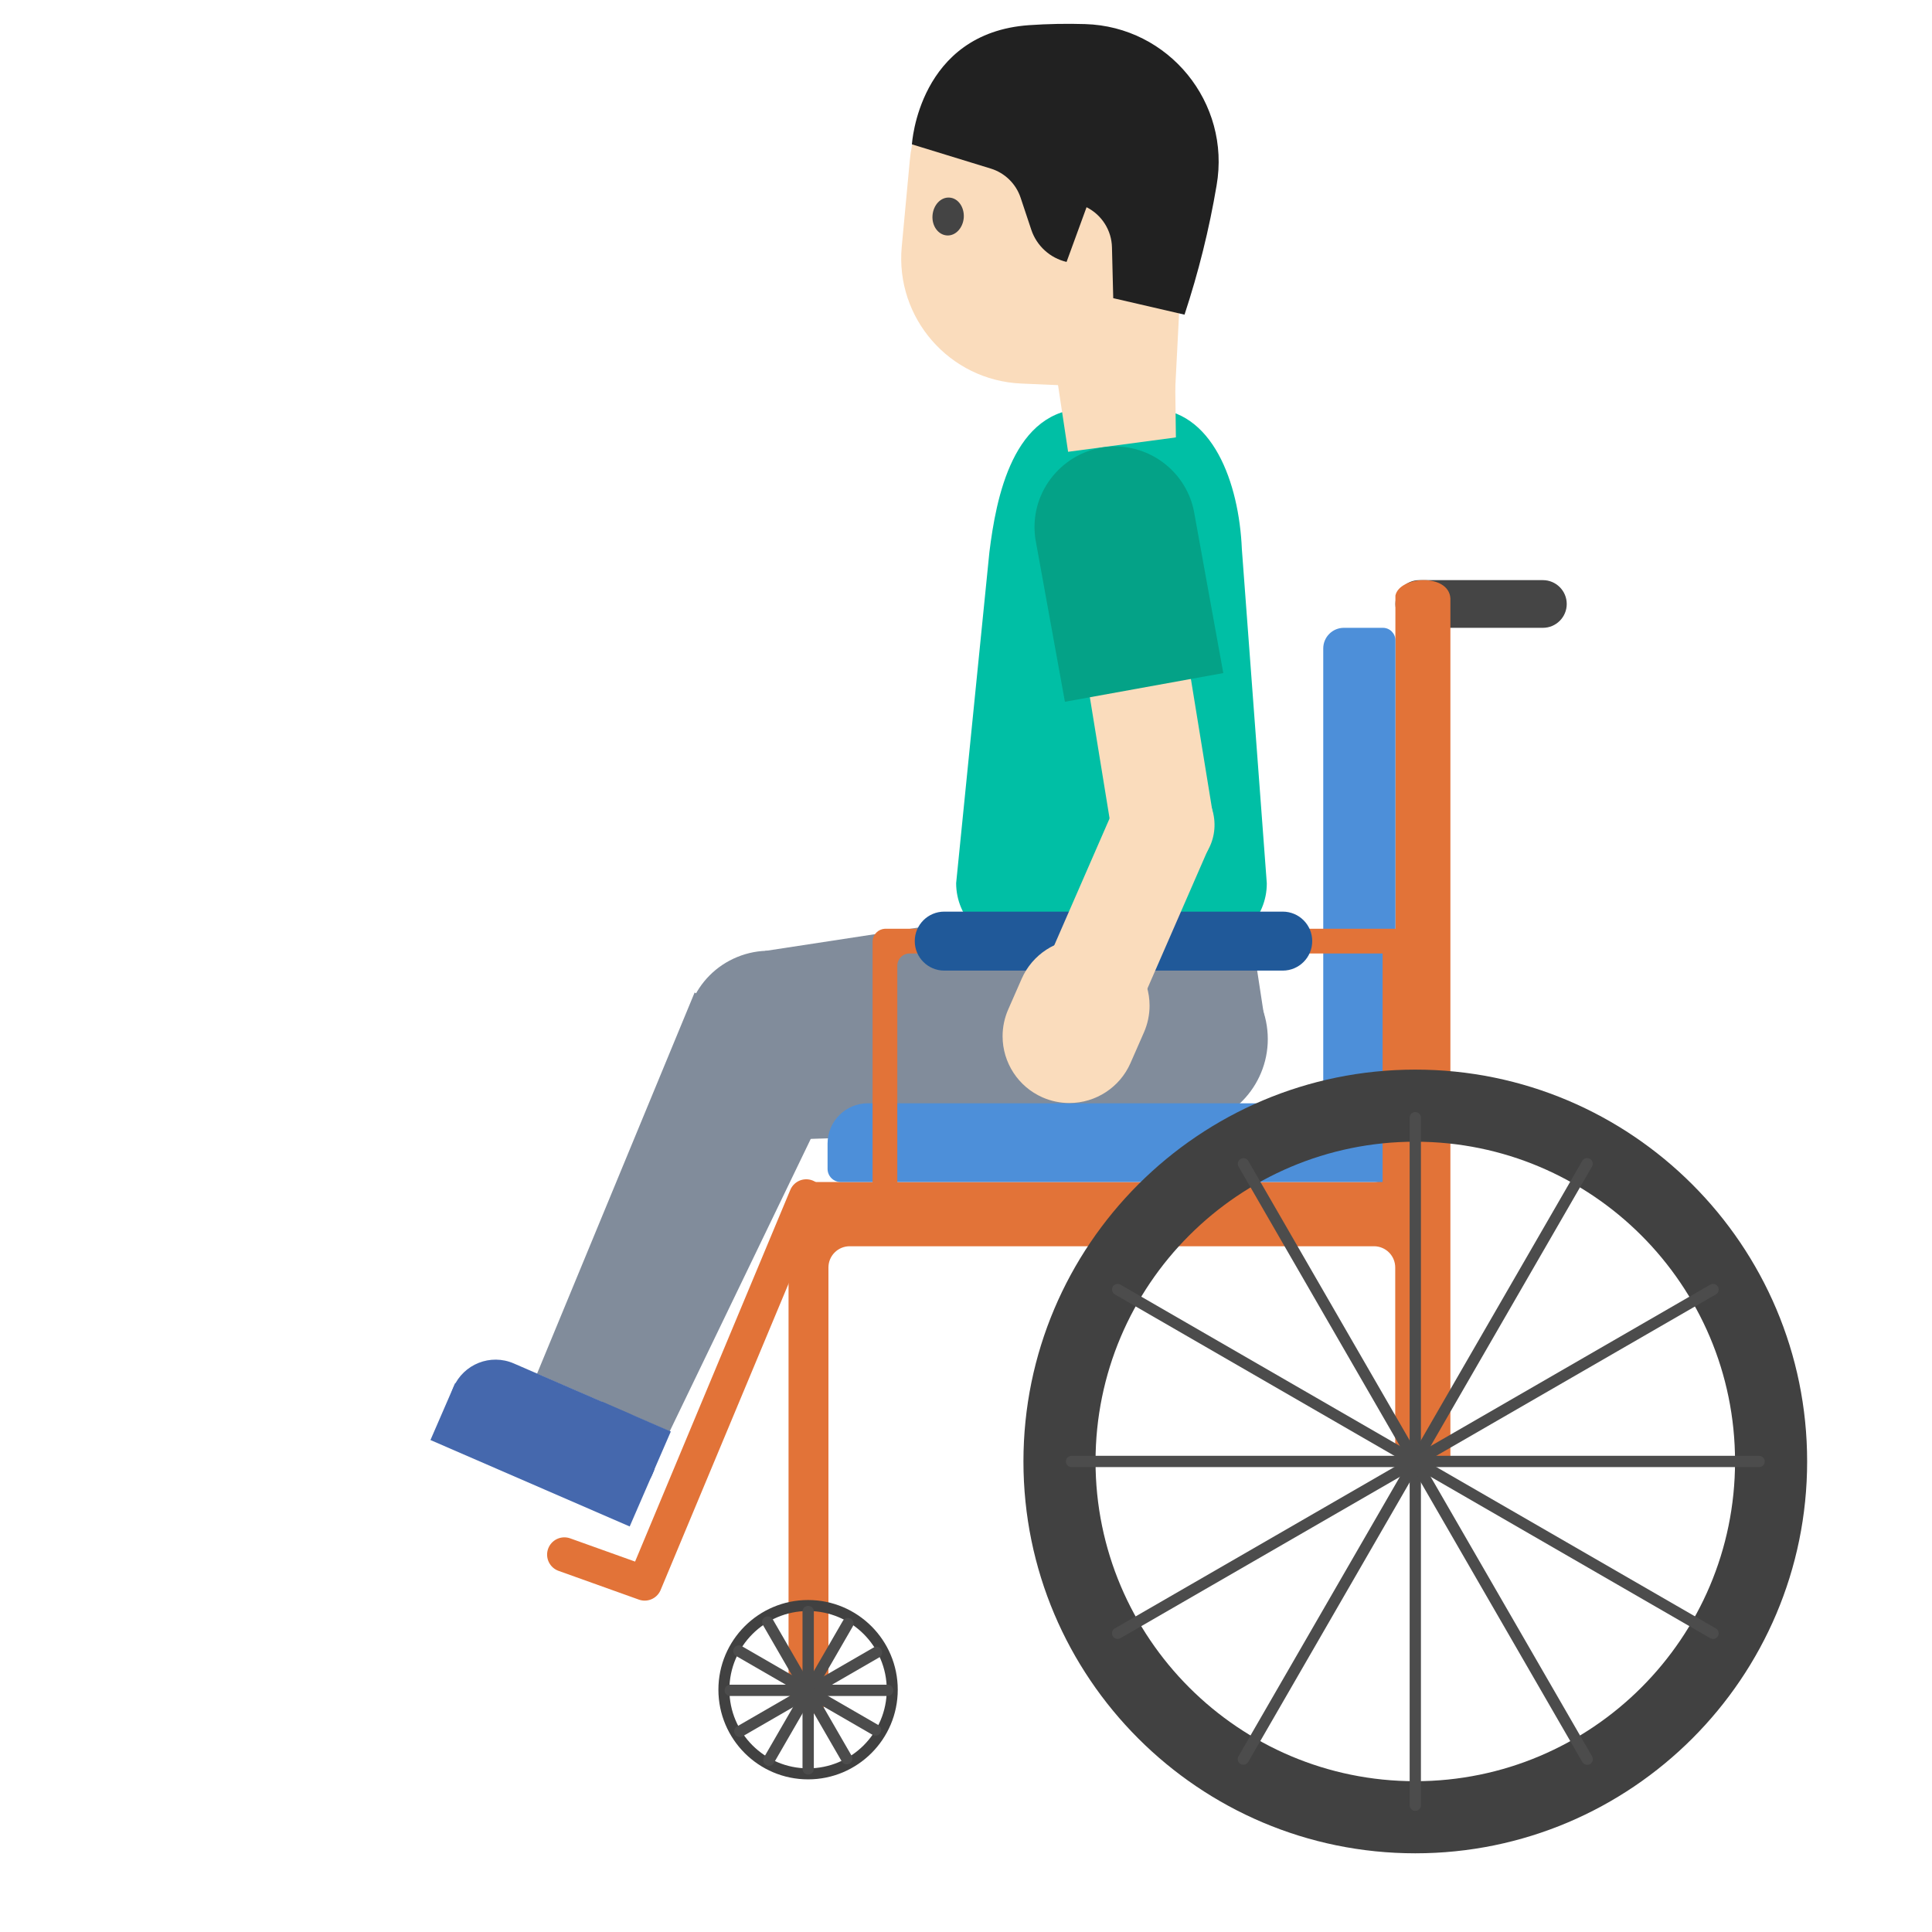 <?xml version='1.0' encoding='utf-8'?>
<svg xmlns="http://www.w3.org/2000/svg" width="128" height="128" version="1.1" xml:space="preserve" style="fill-rule:evenodd;clip-rule:evenodd;stroke-linecap:round;stroke-linejoin:round;stroke-miterlimit:1.5;" viewBox="0 0 128 128"><g transform="matrix(0.687,0.727,-0.727,0.687,75.484,-32.102)"><g transform="matrix(0.941,0.201,-0.201,0.941,27.819,-11.238)"><path d="M56.58,97.15L45.19,90.83L55.72,65.57L70.813,72.043L56.58,97.15Z" style="fill:#818c9b;fill-rule:nonzero;" /></g><g transform="matrix(0.921,0.637,-0.637,0.921,22.2,-54.07)"><circle cx="100.597" cy="62.284" r="5.219" style="fill:#818c9b;" /></g><g transform="matrix(1.026,0.71,-0.805,1.164,19.172,-82.362)"><rect x="97.204" y="60.409" width="7.987" height="8.265" style="fill:#818c9b;" /></g></g><g transform="matrix(0.918,0,0,0.918,16.373,-4.391)"><path d="M69.01,73.11L55.76,73.11C53.242,73.11 51.17,71.038 51.17,68.52L53.57,44.63C54.05,40.75 55.26,34.27 60.55,34.27L65.13,34.27C69.69,34.27 71.59,39.66 71.79,44.41L73.59,68.53C73.6,71.05 71.55,73.11 69.01,73.11Z" style="fill:#00bfa5;fill-rule:nonzero;" /></g><g transform="matrix(0.717,0,0,0.717,33.852,34.716)"><g transform="matrix(1,0,0,1,5.478,1.42109e-14)"><g transform="matrix(1.843,0,0,1.843,-39.878,-79.261)"><path d="M71.599,47.017C71.599,46.357 71.063,45.821 70.403,45.821L64.204,45.821C63.545,45.821 63.009,46.357 63.009,47.017C63.009,47.677 63.545,48.212 64.204,48.212L70.403,48.212C71.063,48.212 71.599,47.677 71.599,47.017Z" style="fill:#454545;" /></g><g transform="matrix(1.843,0,0,1.843,-39.878,-79.261)"><path d="M64.991,90.136C64.782,91.14 63.084,91.227 63,90L63,80.283C63,79.695 62.523,79.218 61.935,79.218L35.648,79.218C35.365,79.218 35.094,79.33 34.895,79.53C34.695,79.73 34.583,80 34.583,80.283L34.583,101.5C34.445,103.524 32.649,102.466 32.583,101.5L32.583,76.998C32.634,76.222 33.025,76.035 33.583,75.998L61.936,75.998C62.524,75.998 63,75.522 63,74.934C63.002,69.662 63.009,46.595 63.009,46.595C63.214,45.611 65.68,45.471 65.766,46.731L65.766,90C65.767,89.996 64.994,90.091 64.991,90.136Z" style="fill:#e27338;fill-rule:nonzero;" /></g><g transform="matrix(1.843,0,0,1.843,-47.294,-70.73)"><g transform="matrix(0.562,0,0,0.562,13.982,41.746)"><path d="M42,90C46.415,90 50,93.585 50,98C50,102.415 46.415,106 42,106C37.585,106 34,102.415 34,98C34,93.585 37.585,90 42,90ZM42,90.981C45.874,90.981 49.019,94.126 49.019,98C49.019,101.874 45.874,105.019 42,105.019C38.126,105.019 34.981,101.874 34.981,98C34.981,94.126 38.126,90.981 42,90.981Z" style="fill:#414141;" /></g><g transform="matrix(0.281,0,0,0.281,19.607,71.558)"><path d="M64,75.963L64,104.037" style="fill:none;stroke:#4c4c4c;stroke-width:2.02;" /></g><g transform="matrix(0.244,0.141,-0.141,0.244,34.675,65.949)"><path d="M64,75.963L64,104.037" style="fill:none;stroke:#4c4c4c;stroke-width:2.02;" /></g><g transform="matrix(0.141,0.244,-0.244,0.141,50.528,68.626)"><path d="M64,75.963L64,104.037" style="fill:none;stroke:#4c4c4c;stroke-width:2.02;" /></g><g transform="matrix(7.80626e-17,0.281,-0.281,7.80626e-17,62.919,78.871)"><path d="M64,75.963L64,104.037" style="fill:none;stroke:#4c4c4c;stroke-width:2.02;" /></g><g transform="matrix(-0.141,0.244,-0.244,-0.141,68.528,93.938)"><path d="M64,75.963L64,104.037" style="fill:none;stroke:#4c4c4c;stroke-width:2.02;" /></g><g transform="matrix(-0.244,0.141,-0.141,-0.244,65.851,109.792)"><path d="M64,75.963L64,104.037" style="fill:none;stroke:#4c4c4c;stroke-width:2.02;" /></g></g><g transform="matrix(1.843,0,0,1.843,-39.878,-79.261)"><path d="M63.001,72.05L36.561,72.05C35.444,72.05 34.539,72.955 34.539,74.072L34.539,75.337C34.539,75.702 34.835,75.998 35.2,75.998L62.32,75.998C62.5,75.998 62.674,75.926 62.802,75.798C62.929,75.67 63.001,75.497 63.001,75.316L63.001,72.05Z" style="fill:#4d8fd9;" /></g><g transform="matrix(1.843,0,0,1.843,-39.878,-79.261)"><path d="M63.009,48.839C63.009,48.493 62.728,48.212 62.382,48.212L60.426,48.212C59.854,48.212 59.391,48.676 59.391,49.248L59.391,72.05L63.009,72.05L63.009,48.839Z" style="fill:#4d8fd9;" /></g><g transform="matrix(1.252,0,0,1,-7.342,0)"><path d="M66.843,37.408C67.289,37.51 67.608,37.774 67.645,38.542L67.645,60.802C67.585,61.997 65.908,62.566 65.82,60.802L65.82,39.685L30.907,39.685C30.667,39.685 30.438,39.805 30.268,40.017C30.099,40.229 30.004,40.516 30.004,40.816L30.004,60.802C29.888,63.105 28.238,61.996 28.178,60.802L28.178,38.542C28.208,37.927 28.589,37.437 29.091,37.399L66.733,37.399C66.769,37.402 66.806,37.405 66.843,37.408Z" style="fill:#e27338;fill-rule:nonzero;" /></g><g transform="matrix(1.355,0,0,1,-13.393,-0.472)"><path d="M60.483,39.015C60.483,37.511 59.582,36.29 58.472,36.29L35.39,36.29C34.28,36.29 33.378,37.511 33.378,39.015C33.378,40.519 34.28,41.74 35.39,41.74L58.472,41.74C59.582,41.74 60.483,40.519 60.483,39.015Z" style="fill:#205999;" /></g><g transform="matrix(2.263,0,0,2.263,-66.747,-117.046)"><g transform="matrix(2,0,0,2,-20,-106)"><path d="M42,90C46.415,90 50,93.585 50,98C50,102.415 46.415,106 42,106C37.585,106 34,102.415 34,98C34,93.585 37.585,90 42,90ZM42,91.472C45.603,91.472 48.528,94.397 48.528,98C48.528,101.603 45.603,104.528 42,104.528C38.397,104.528 35.472,101.603 35.472,98C35.472,94.397 38.397,91.472 42,91.472Z" style="fill:#414141;" /></g><path d="M64,75.963L64,104.037" style="fill:none;stroke:#4c4c4c;stroke-width:0.46;" /><g transform="matrix(0.866,0.5,-0.5,0.866,53.574,-19.942)"><path d="M64,75.963L64,104.037" style="fill:none;stroke:#4c4c4c;stroke-width:0.46;" /></g><g transform="matrix(0.5,0.866,-0.866,0.5,109.942,-10.426)"><path d="M64,75.963L64,104.037" style="fill:none;stroke:#4c4c4c;stroke-width:0.46;" /></g><g transform="matrix(2.77556e-16,1,-1,2.77556e-16,154,26)"><path d="M64,75.963L64,104.037" style="fill:none;stroke:#4c4c4c;stroke-width:0.46;" /></g><g transform="matrix(-0.5,0.866,-0.866,-0.5,173.942,79.574)"><path d="M64,75.963L64,104.037" style="fill:none;stroke:#4c4c4c;stroke-width:0.46;" /></g><g transform="matrix(-0.866,0.5,-0.5,-0.866,164.426,135.942)"><path d="M64,75.963L64,104.037" style="fill:none;stroke:#4c4c4c;stroke-width:0.46;" /></g></g></g><g transform="matrix(1,0,0,1,5.478,-6.001)"><path d="M21.807,68.146L6.88,103.889L-0.543,101.232" style="fill:none;stroke:#e27338;stroke-width:3.19;" /></g></g><g transform="matrix(-0.455,0.755,-0.755,-0.455,142.475,64.728)"><g transform="matrix(0.957,-0.1,0.1,0.957,14.823,14.973)"><g transform="matrix(0.677,-0.736,0.736,0.677,-67.32,53.02)"><circle cx="51.13" cy="93.56" r="6.54" style="fill:#818c9b;" /></g><g transform="matrix(-0.183,-0.983,0.983,-0.183,-47.222,146.219)"><path d="M51.386,126.289L40.223,124.539L44.65,92.62L57.46,95.571L51.386,126.289Z" style="fill:#818c9b;fill-rule:nonzero;" /></g></g><g transform="matrix(-0.274,-0.922,0.922,-0.274,-9.695,158.6)"><path d="M47.52,126.55L37.85,125.03C36.112,124.759 34.816,123.247 34.816,121.488C34.816,121.301 34.831,121.114 34.86,120.93C35.17,118.97 37,117.63 38.96,117.94L48.63,119.46C50.59,119.77 51.93,121.6 51.62,123.56C51.315,125.504 49.465,126.853 47.52,126.55Z" style="fill:#4568ad;fill-rule:nonzero;" /><path d="M34.907,120.575L51.672,123.209L50.919,128L34.154,125.366L34.907,120.575Z" style="fill:#4568ad;fill-rule:nonzero;" /><path d="M46.38,119.101L52.169,120.011L51.557,123.903L45.768,122.993L46.38,119.101Z" style="fill:#4568ad;fill-rule:nonzero;" /></g></g><g><g transform="matrix(0.918,0,0,0.918,16.373,-4.391)"><path d="M66.9,26.13L67.03,36.35L59.25,37.39L56.22,17.31L66.9,26.13Z" style="fill:#fadcbc;fill-rule:nonzero;" /></g><g transform="matrix(0.916,-0.063,0.063,0.916,14.697,-0.315)"><g><path d="M68.71,16.23L66.67,33.16L55.62,31.91C50.48,31.33 46.87,26.57 47.7,21.47L48.71,15.28C49.64,9.56 55.3,5.89 60.9,7.38L63.12,7.97C66.77,8.95 69.16,12.47 68.71,16.23Z" style="fill:#fadcbc;fill-rule:nonzero;" /><path d="M67.72,27.76L62.67,26.22L62.83,22.56C62.89,21.33 62.26,20.17 61.2,19.54L59.49,23.38C58.32,23.02 57.417,22.075 57.11,20.89L56.5,18.53C56.236,17.508 55.494,16.673 54.51,16.29L48.94,14.15C48.94,14.15 49.95,6.16 57.96,6.15C59.34,6.15 60.7,6.22 62,6.35C68.02,6.94 72.11,12.74 70.67,18.61C69.92,21.74 68.93,24.79 67.72,27.76Z" style="fill:#212121;fill-rule:nonzero;" /></g><path d="M52.31,19.68C52.2,20.43 51.62,20.97 51,20.88C50.38,20.79 49.96,20.12 50.07,19.37C50.18,18.62 50.76,18.08 51.38,18.17C52,18.25 52.41,18.93 52.31,19.68" style="fill:#444;fill-rule:nonzero;" /></g></g><g><g transform="matrix(0.918,0,0,0.918,16.373,-4.391)"><path d="M69.732,63.733L62.418,64.924L60.01,50.13L67.324,48.94L69.732,63.733Z" style="fill:#fadcbc;fill-rule:nonzero;" /></g><g transform="matrix(0.499,-0.771,0.771,0.499,-5.536,73.472)"><circle cx="66.05" cy="64.33" r="3.75" style="fill:#fadcbc;" /></g><g transform="matrix(0.918,0,0,0.918,16.373,-4.391)"><path d="M59.02,55.43L70.45,53.36L68.33,41.67C67.788,38.967 65.392,37.004 62.635,37.004C59.448,37.004 56.826,39.626 56.826,42.813C56.826,43.123 56.85,43.433 56.9,43.74L59.02,55.43Z" style="fill:#04a287;fill-rule:nonzero;" /></g><g transform="matrix(0.918,0,0,0.918,16.373,-4.391)"><path d="M64.284,77.709L57.492,74.746L62.565,63.114L69.357,66.077L64.284,77.709Z" style="fill:#fadcbc;fill-rule:nonzero;" /></g><g transform="matrix(0.918,0,0,0.918,16.373,-4.391)"><path d="M57.4,83.98C58.012,84.25 58.674,84.389 59.342,84.389C61.249,84.389 62.984,83.256 63.75,81.51L64.72,79.3C64.99,78.688 65.129,78.026 65.129,77.358C65.129,75.451 63.996,73.716 62.25,72.95C61.638,72.68 60.976,72.541 60.308,72.541C58.401,72.541 56.666,73.674 55.9,75.42L54.93,77.63C54.661,78.241 54.522,78.902 54.522,79.57C54.522,81.477 55.654,83.212 57.4,83.98Z" style="fill:#fadcbc;fill-rule:nonzero;" /></g></g></svg>